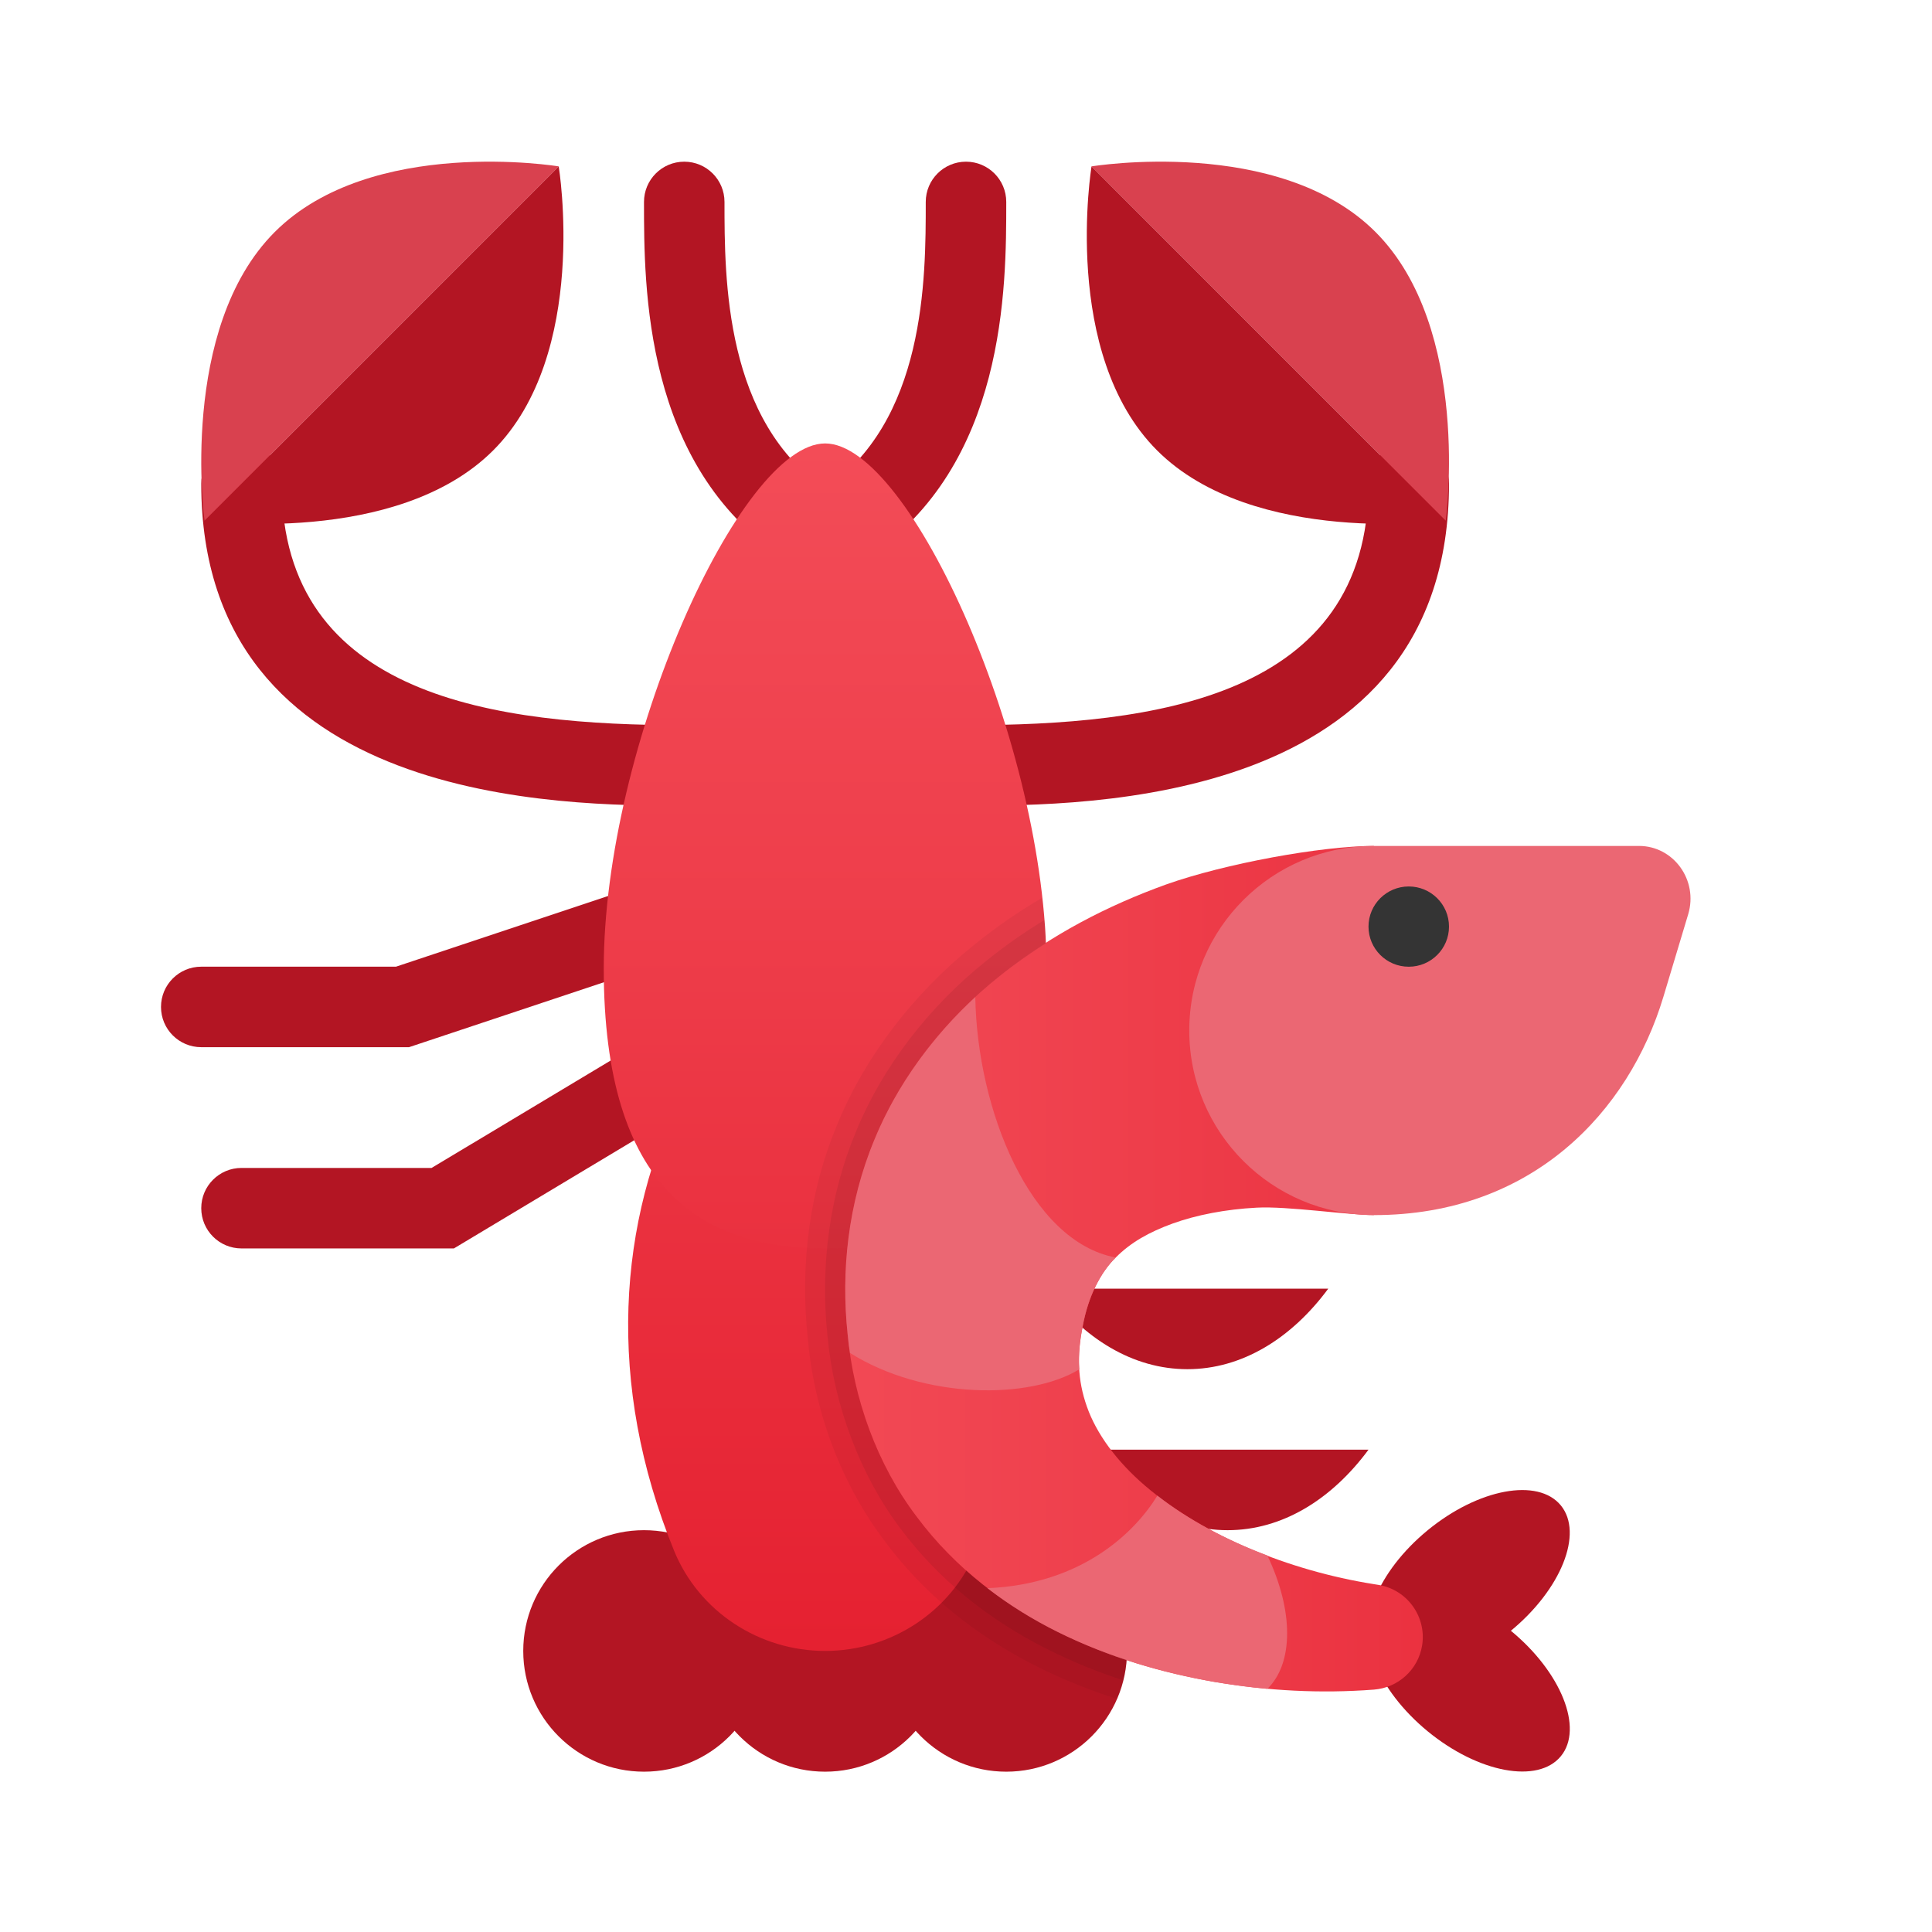 <svg xmlns="http://www.w3.org/2000/svg" viewBox="0 0 48 48"><path fill="#b31523" d="M17,20.017c-2.968,0-12,0-12-8c0-0.553,0.448-1,1-1s1,0.447,1,1c0,5.318,5.344,6,10,6	c0.552,0,1,0.447,1,1S17.552,20.017,17,20.017z"/><path fill="#b31523" d="M24,20.017c-0.552,0-1-0.447-1-1s0.448-1,1-1c4.656,0,10-0.682,10-6c0-0.553,0.448-1,1-1s1,0.447,1,1	C36,20.017,26.968,20.017,24,20.017z"/><path fill="#b31523" d="M19.999,14.017c-0.19,0-0.383-0.055-0.554-0.168C16,11.552,16,7.138,16,5.017c0-0.553,0.448-1,1-1	s1,0.447,1,1c0,1.91,0,5.465,2.555,7.168c0.459,0.307,0.583,0.927,0.277,1.387C20.639,13.86,20.322,14.017,19.999,14.017z"/><path fill="#b31523" d="M21.001,14.017c-0.323,0-0.64-0.156-0.833-0.445c-0.306-0.46-0.182-1.08,0.277-1.387	C23,10.481,23,6.927,23,5.017c0-0.553,0.448-1,1-1s1,0.447,1,1c0,2.121,0,6.535-3.445,8.832	C21.384,13.962,21.191,14.017,21.001,14.017z"/><path fill="#b31523" d="M10.162,26.017H5c-0.552,0-1-0.447-1-1s0.448-1,1-1h4.838l5.846-1.948	c0.526-0.175,1.091,0.108,1.265,0.632c0.175,0.524-0.108,1.091-0.632,1.265L10.162,26.017z"/><path fill="#b31523" d="M11.277,31.017H6c-0.552,0-1-0.447-1-1s0.448-1,1-1h4.723l4.762-2.857	c0.473-0.284,1.088-0.131,1.372,0.343c0.284,0.474,0.131,1.088-0.343,1.372L11.277,31.017z"/><circle cx="20.5" cy="41.017" r="3" fill="#b31523"/><circle cx="16" cy="41.017" r="3" fill="#b31523"/><circle cx="25" cy="41.017" r="3" fill="#b31523"/><linearGradient id="O2z09Dgs0HaJXwC~8zWD0a" x1="20.5" x2="20.5" y1="6.546" y2="41.498" gradientUnits="userSpaceOnUse"><stop offset="0" stop-color="#f44f5a"/><stop offset=".431" stop-color="#ee3d4a"/><stop offset="1" stop-color="#e52030"/></linearGradient><path fill="url(#O2z09Dgs0HaJXwC~8zWD0a)" d="M24,27.017h-7c-1.667,3.335-1.945,7.364-0.253,11.509c0.618,1.515,2.117,2.491,3.753,2.491h0	c1.636,0,3.134-0.976,3.753-2.491C25.945,34.381,25.667,30.351,24,27.017z"/><linearGradient id="O2z09Dgs0HaJXwC~8zWD0b" x1="20.5" x2="20.5" y1="8.664" y2="41.952" gradientUnits="userSpaceOnUse"><stop offset="0" stop-color="#f44f5a"/><stop offset=".431" stop-color="#ee3d4a"/><stop offset="1" stop-color="#e52030"/></linearGradient><path fill="url(#O2z09Dgs0HaJXwC~8zWD0b)" d="M26,24.06c0-5.523-3.385-13.043-5.5-13.043S15,18.537,15,24.06s2.462,6.957,5.5,6.957	S26,29.583,26,24.06z"/><ellipse cx="36.5" cy="39.267" fill="#b31523" rx="2.947" ry="1.621" transform="rotate(-39.367 36.505 39.269)"/><ellipse cx="36.5" cy="41.766" fill="#b31523" rx="1.621" ry="2.947" transform="rotate(-50.632 36.497 41.763)"/><path fill="#b31523" d="M26,32.017c0.915,1.237,2.144,2,3.5,2s2.585-0.763,3.5-2H26z"/><path fill="#b31523" d="M27,36.017c0.915,1.237,2.144,2,3.5,2s2.585-0.763,3.5-2H27z"/><linearGradient id="O2z09Dgs0HaJXwC~8zWD0c" x1="16.913" x2="45.015" y1="31.52" y2="31.52" gradientUnits="userSpaceOnUse"><stop offset="0" stop-color="#f44f5a"/><stop offset=".431" stop-color="#ee3d4a"/><stop offset="1" stop-color="#e52030"/></linearGradient><path fill="url(#O2z09Dgs0HaJXwC~8zWD0c)" d="M34.241,39.375l-0.106-0.017c-2.124-0.337-4.253-1.217-5.684-2.444 c-0.714-0.611-1.215-1.304-1.447-1.966c-0.237-0.666-0.246-1.295-0.105-1.993c0.136-0.75,0.447-1.345,0.82-1.711 c0.375-0.377,0.826-0.631,1.418-0.847c0.587-0.211,1.313-0.353,2.082-0.393c0.764-0.042,2.262,0.184,2.917,0.184v-9.171 c-1.311,0-3.714,0.442-5.163,0.957c-1.441,0.52-2.856,1.241-4.147,2.279c-1.285,1.027-2.429,2.427-3.092,4.039 c-0.677,1.615-0.839,3.312-0.674,4.856c0.141,1.589,0.733,3.241,1.714,4.532c0.971,1.303,2.231,2.228,3.505,2.863 c1.282,0.638,2.599,1.019,3.909,1.245c1.313,0.221,2.623,0.291,3.948,0.19c0.593-0.045,1.1-0.49,1.197-1.102 C35.445,40.161,34.957,39.489,34.241,39.375z"/><path fill="#eb6773" d="M40.72,21.017h-6.585c-2.534,0-4.588,2.053-4.588,4.586c0,2.532,2.054,4.586,4.588,4.586 c3.933,0,6.333-2.57,7.191-5.422l0.617-2.053C42.196,21.869,41.58,21.017,40.72,21.017z"/><ellipse cx="35" cy="23.021" fill="#343434" rx="1" ry=".997"/><path fill="#eb6773" d="M27.718,31.242c-0.374,0.367-0.682,0.963-0.819,1.71c-0.079,0.373-0.111,0.721-0.085,1.068 c-1.226,0.753-3.847,0.753-5.696-0.406c-0.026-0.157-0.046-0.308-0.059-0.465c-0.164-1.546,0-3.243,0.675-4.854 c0.557-1.356,1.462-2.568,2.497-3.524C24.277,27.567,25.588,30.843,27.718,31.242z"/><path fill="#eb6773" d="M31.487,38.645c0.655,1.369,0.655,2.679,0,3.315c-0.433-0.039-0.865-0.098-1.298-0.17 c-1.311-0.229-2.628-0.609-3.913-1.245c-0.596-0.295-1.186-0.655-1.743-1.087c2.366-0.098,3.677-1.408,4.221-2.299 C29.527,37.76,30.471,38.265,31.487,38.645z"/><g><path fill="#b31523" d="M31.46,8.476c2.398,2.398,4.46,4.46,4.46,4.46s-4.775,0.652-7.173-1.746s-1.628-7.056-1.628-7.056 S29.062,6.078,31.46,8.476z"/><path fill="#d9414f" d="M34.173,5.763c2.398,2.398,1.746,7.173,1.746,7.173s-2.062-2.062-4.46-4.46 s-4.342-4.342-4.342-4.342S31.775,3.365,34.173,5.763z"/></g><g><path fill="#b31523" d="M9.54,8.476c-2.398,2.398-4.46,4.46-4.46,4.46s4.775,0.652,7.173-1.746s1.628-7.056,1.628-7.056 S11.938,6.078,9.54,8.476z"/><path fill="#d9414f" d="M6.827,5.763c-2.398,2.398-1.746,7.173-1.746,7.173s2.062-2.062,4.46-4.46s4.342-4.342,4.342-4.342 S9.225,3.365,6.827,5.763z"/></g><g><path d="M26.28,40.547c-1.28-0.64-2.54-1.56-3.51-2.87c-0.98-1.29-1.57-2.94-1.71-4.53c-0.17-1.54,0-3.24,0.67-4.85 c0.67-1.62,1.81-3.02,3.1-4.04c0.37-0.3,0.76-0.57,1.15-0.82c0-0.19-0.01-0.39-0.03-0.58c-0.01-0.18-0.03-0.37-0.06-0.55 c-0.6,0.35-1.16,0.74-1.69,1.17c-1.5,1.2-2.71,2.78-3.39,4.44c-0.69,1.63-0.94,3.48-0.74,5.34c0.16,1.83,0.84,3.62,1.91,5.03 c0.96,1.3,2.26,2.36,3.85,3.15c0.61,0.3,1.25,0.56,1.92,0.77c0.07-0.15,0.12-0.3,0.16-0.46c0.04-0.17,0.07-0.34,0.08-0.51 C27.42,41.057,26.84,40.827,26.28,40.547z" opacity=".05"/><path d="M26.28,40.547c-1.28-0.64-2.54-1.56-3.51-2.87c-0.98-1.29-1.57-2.94-1.71-4.53c-0.17-1.54,0-3.24,0.67-4.85 c0.67-1.62,1.81-3.02,3.1-4.04c0.37-0.3,0.76-0.57,1.15-0.82c0-0.19-0.01-0.39-0.03-0.58c-0.51,0.31-0.98,0.64-1.44,1.01 c-1.44,1.15-2.59,2.65-3.24,4.24c-0.65,1.55-0.9,3.32-0.71,5.1c0.16,1.72,0.82,3.46,1.82,4.78c0.92,1.23,2.16,2.25,3.67,3 c0.6,0.3,1.21,0.55,1.86,0.76c0.04-0.17,0.07-0.34,0.08-0.51C27.42,41.057,26.84,40.827,26.28,40.547z" opacity=".07"/></g></svg>